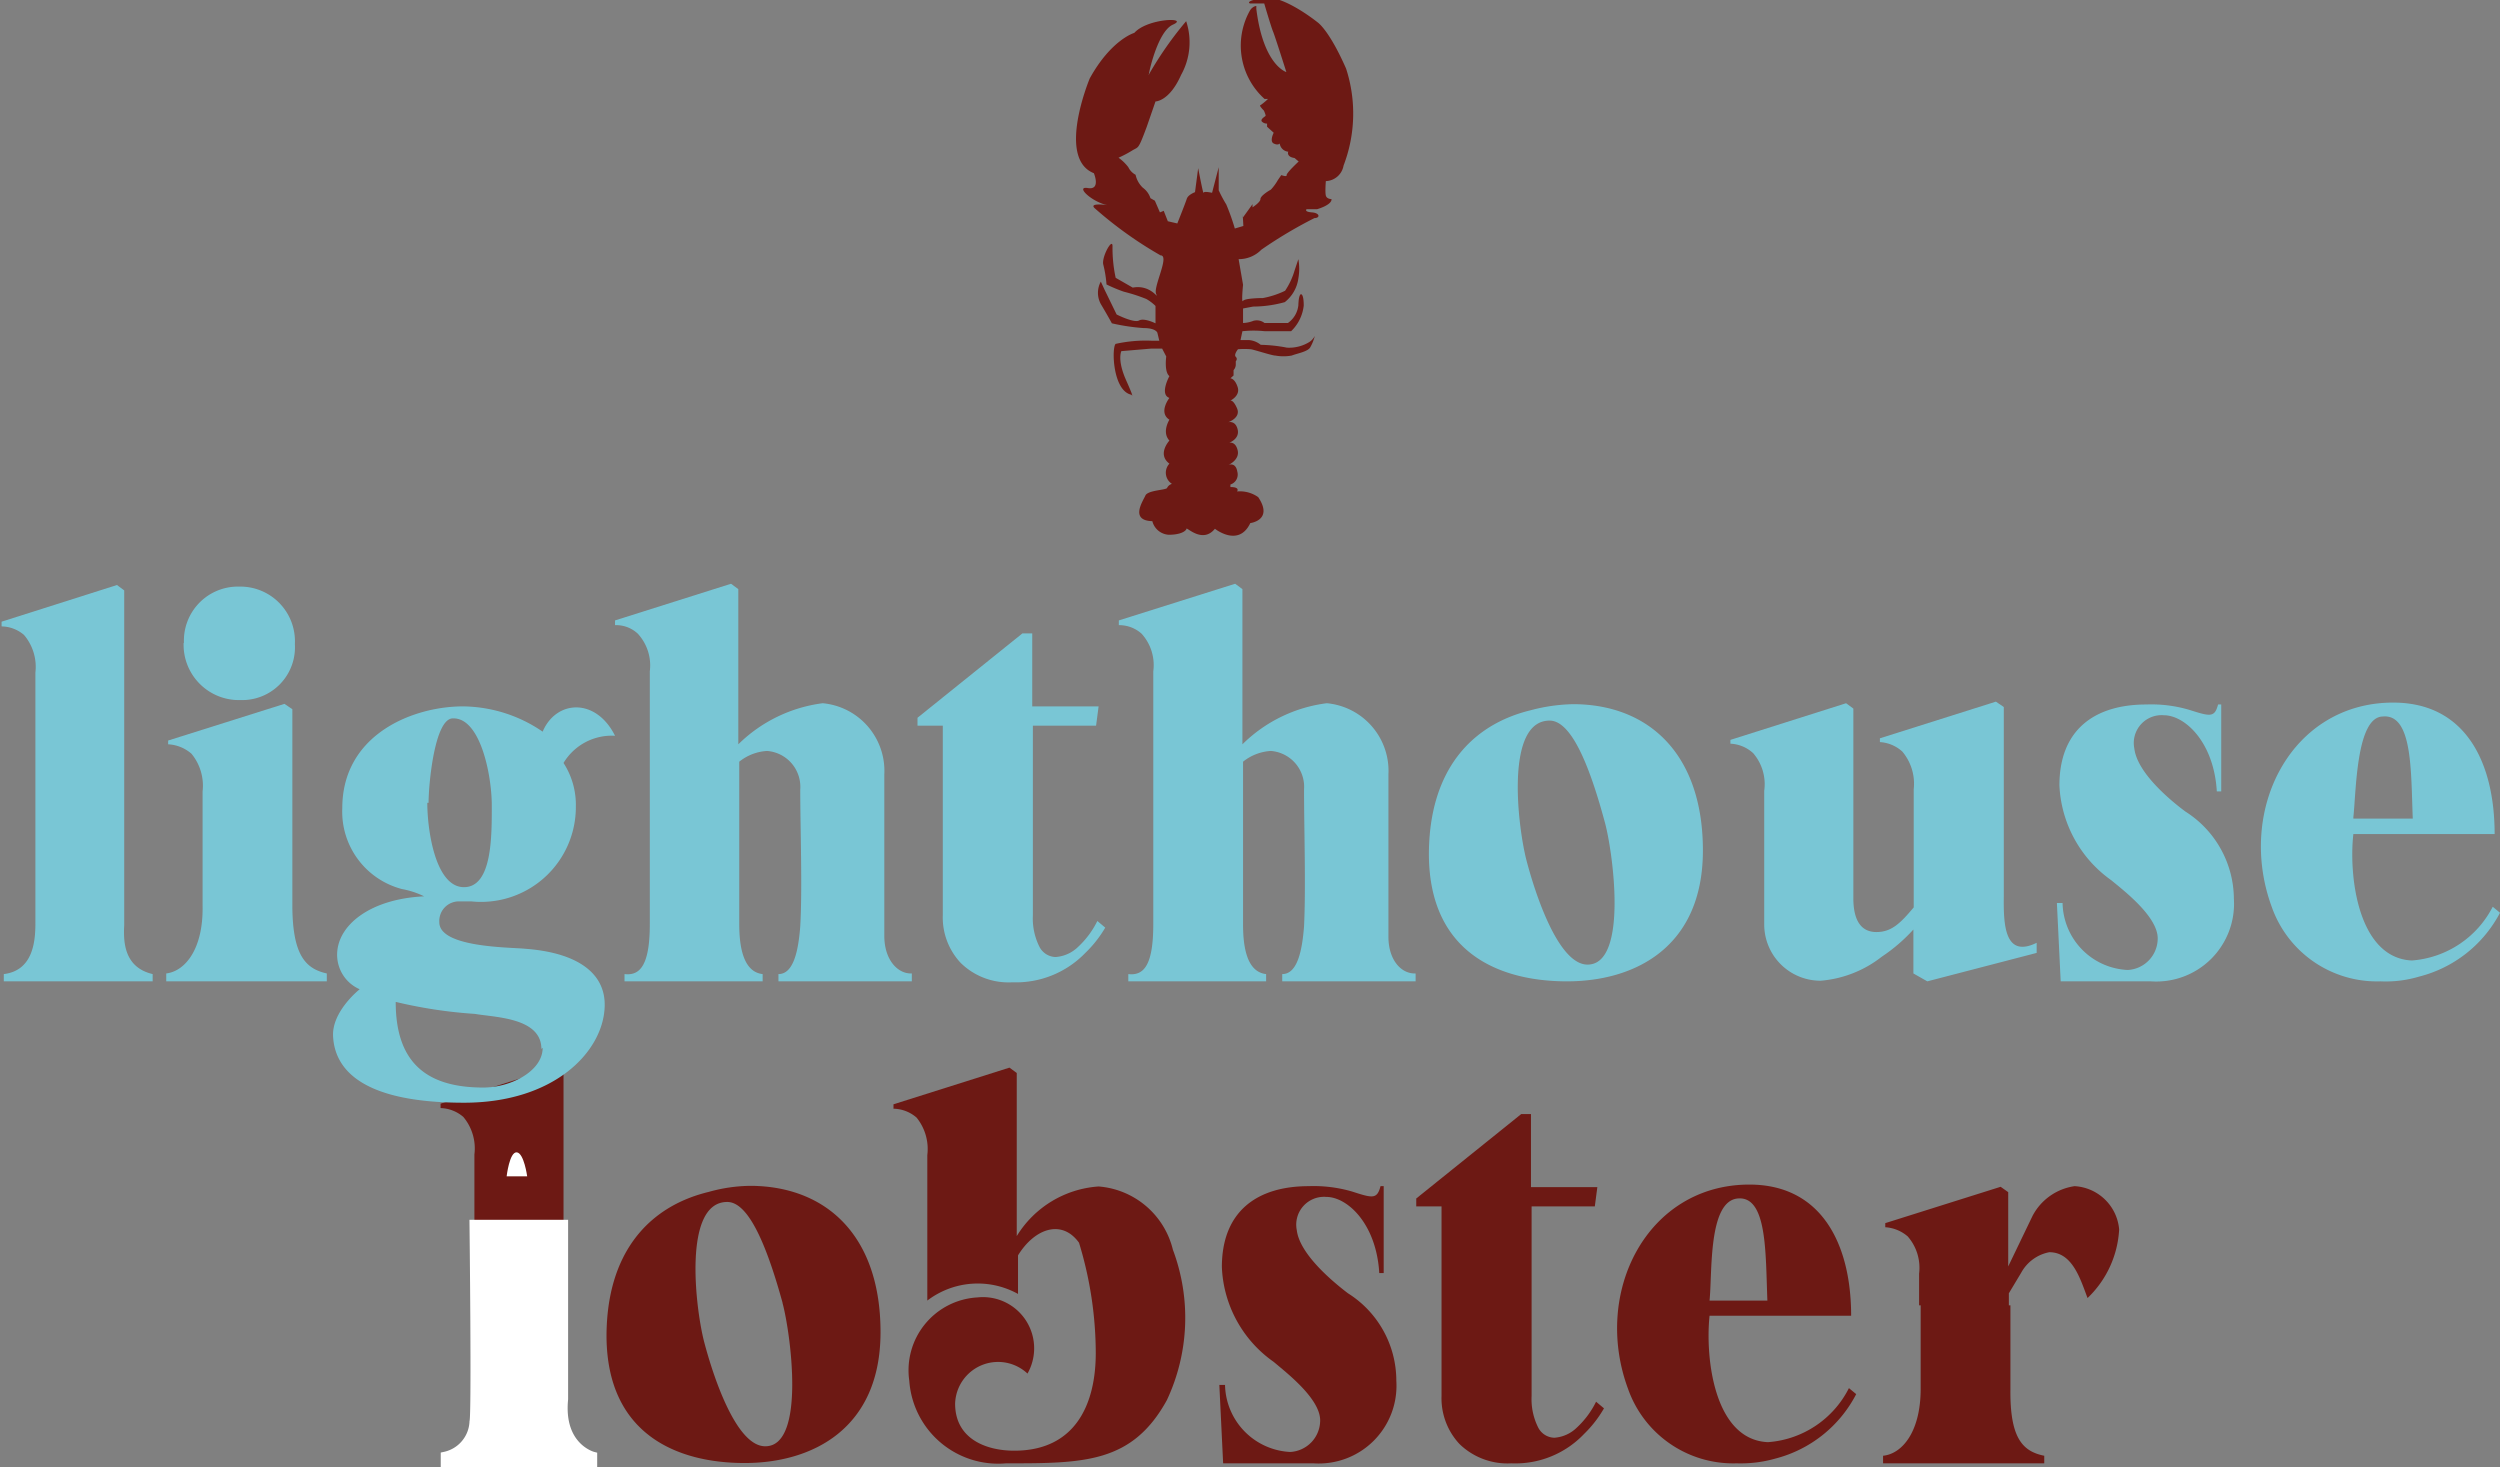 <svg id="Layer_1" data-name="Layer 1" xmlns="http://www.w3.org/2000/svg" viewBox="0 0 79.1 46.42"><rect x="0" y="0" width="79.1" height="46.42" fill="#808080" stroke="none"/><defs><style>.cls-1{fill:#6d1914;}.cls-2{fill:#79c6d5;}.cls-3,.cls-5{fill:#fff;}.cls-3{stroke:#fff;stroke-miterlimit:10;stroke-width:0.25px;}.cls-4{fill:#ead7d6;}</style></defs><path class="cls-1" d="M321.05,176.84a3.55,3.55,0,0,0,.42-.22c.22-.14.19,0,.47-.75l.28-.81s.44,0,.81-.84a2.12,2.12,0,0,0,.16-1.7,11.39,11.39,0,0,0-1.17,1.67c-.08.3.21-1.32.75-1.56s-.8-.21-1.22.26c0,0-.73.21-1.41,1.44,0,0-1.06,2.53.13,3,0,0,.23.54-.19.47s.14.45.62.54c0,0-.63-.09-.39.11a12.49,12.49,0,0,0,2.07,1.48c.3,0-.24,1-.14,1.22s-.15-.31-.74-.2l-.54-.31a4.47,4.47,0,0,1-.1-1c0-.29-.36.36-.29.59a3.73,3.73,0,0,1,.1.62,4.81,4.81,0,0,0,.55.23,5.42,5.42,0,0,1,.71.23,1.4,1.4,0,0,1,.29.22l0,.55s-.36-.18-.52-.09-.71-.19-.71-.19l-.38-.78-.12-.26a.74.74,0,0,0,0,.71c.22.37.35.61.35.61a6.52,6.52,0,0,0,1,.15c.4,0,.44.15.44.15l.06.25h-.25a4.39,4.39,0,0,0-1.13.1c-.13.11-.1,1.49.5,1.61,0,0,.12.19-.17-.46s-.15-.92-.15-.92l.94-.08.35,0,.13.25s-.07.49.1.62c0,0-.32.58,0,.69,0,0-.36.46,0,.69,0,0-.25.39,0,.66,0,0-.4.43,0,.73a.42.42,0,0,0,.08.64.25.25,0,0,0-.15.12c0,.08-.61.07-.69.25s-.5.79.22.81a.57.57,0,0,0,.52.43c.4,0,.55-.13.56-.19s.51.48.9,0c0,0,.75.6,1.12-.18,0,0,.74-.09.25-.82a1,1,0,0,0-.67-.18s.11-.14-.21-.14v-.08a.33.33,0,0,0,.22-.4c-.05-.32-.28-.22-.28-.22s.36-.16.29-.46-.27-.24-.27-.24.34-.12.27-.42-.3-.23-.3-.23.41-.14.28-.44-.22-.24-.22-.24.33-.15.24-.43-.23-.28-.23-.28l.1-.09s0-.05,0-.17a.26.26,0,0,0,.07-.19c0-.1,0-.09,0-.09s.07-.07,0-.14.07-.24.07-.24a2.42,2.42,0,0,1,.4,0c.07,0,.67.2.78.2a1.47,1.47,0,0,0,.52,0c.18-.07.49-.12.58-.25a1.42,1.42,0,0,0,.15-.37.51.51,0,0,1-.17.19,1.22,1.22,0,0,1-.71.18,4.77,4.77,0,0,0-.83-.09.68.68,0,0,0-.37-.15l-.27,0,.06-.28a3.36,3.36,0,0,1,.71,0c.39,0,.83,0,.83,0a1.32,1.32,0,0,0,.4-.81c0-.39-.09-.36-.09-.36s-.07,0-.08.35a.79.79,0,0,1-.33.56l-.74,0a.4.4,0,0,0-.35-.07,1,1,0,0,1-.33.07l0-.46.32-.06a3.79,3.79,0,0,0,1-.14,1.15,1.15,0,0,0,.43-.75,1.73,1.73,0,0,0,0-.61l-.12.36a2.3,2.3,0,0,1-.3.64,2.77,2.77,0,0,1-.7.23s-.57,0-.63.09,0-.51,0-.51l-.14-.81a1,1,0,0,0,.72-.3,14,14,0,0,1,1.68-1c.18,0,.18-.16-.08-.18s-.17-.1-.17-.1l.33,0s.47-.13.46-.32c0,0-.15,0-.18-.11s0-.47,0-.46a.59.59,0,0,0,.56-.49,4.6,4.6,0,0,0,.08-3.07c-.55-1.25-.91-1.47-.91-1.47s-1.09-.88-1.71-.77-.42.18-.42.18l.45,0s.22.75.28.89.42,1.28.42,1.28-.73-.21-.95-2v-.09s-.11,0-.2.14a2.27,2.27,0,0,0,.46,2.8l.11,0a2.07,2.07,0,0,1-.24.2c-.06,0,.11.17.11.17s.07.15.05.17-.18.11-.11.18a.22.22,0,0,0,.16.06v.1l.21.19s-.14.27,0,.34.19,0,.19,0a.3.3,0,0,0,.27.26s-.07.16.2.2l.13.11s-.39.36-.38.43-.17,0-.17,0l-.11.16a1.54,1.54,0,0,1-.22.3c-.09.05-.33.2-.33.3s-.25.26-.25.26v-.1l-.31.43,0-.1L325,179l-.27.08a7.24,7.24,0,0,0-.27-.76,4,4,0,0,1-.24-.45c0-.08,0-.73,0-.73l-.21.81s-.26-.06-.27,0-.17-.78-.17-.78l-.1.76s-.22.08-.26.21-.3.78-.3.78l-.3-.07-.13-.33-.12.05-.16-.37-.14-.08a.66.66,0,0,0-.24-.33.79.79,0,0,1-.23-.41.54.54,0,0,1-.23-.24A1.42,1.42,0,0,0,321.05,176.84Z" transform="translate(-285.66 -171.85)"/><path class="cls-1" d="M304.43,217.91v.24h-4.7v-.24c.9-.1.94-1,.94-1.59v-7.94a1.55,1.55,0,0,0-.35-1.19,1.15,1.15,0,0,0-.72-.28l0-.14,3.66-1.16.23.17v10.6C303.51,216.93,303.55,217.7,304.43,217.91Z" transform="translate(-285.66 -171.85)"/><path class="cls-1" d="M313.52,214c0,3.06-2.16,4.14-4.3,4.14s-4.35-.91-4.37-4c0-2.65,1.33-4.12,3.24-4.58a5,5,0,0,1,1.34-.19C311.8,209.39,313.52,210.94,313.52,214Zm-3.1-.93c-.55-2-1.12-3.19-1.75-3.19-1.42,0-1,3.4-.73,4.43s1,3.3,1.93,3.3C311.17,217.62,310.67,214,310.42,213.08Z" transform="translate(-285.66 -171.85)"/><path class="cls-1" d="M322.58,216.15c-1.1,2-2.63,2-5.09,2a2.82,2.82,0,0,1-3.06-2.61,2.31,2.31,0,0,1,2.16-2.64,1.62,1.62,0,0,1,1.58,2.41,1.36,1.36,0,0,0-2.29.95c0,1.13,1,1.49,1.87,1.49,1.95,0,2.58-1.49,2.58-3.09a12,12,0,0,0-.53-3.49c-.54-.75-1.4-.46-1.93.4v1.22A2.63,2.63,0,0,0,315,213v-4.6a1.58,1.58,0,0,0-.34-1.19,1.14,1.14,0,0,0-.73-.28l0-.14,3.67-1.16.23.17v5.16a3.3,3.3,0,0,1,2.59-1.57,2.63,2.63,0,0,1,2.35,2A6.13,6.13,0,0,1,322.58,216.15Z" transform="translate(-285.66 -171.85)"/><path class="cls-1" d="M329.84,215.54a2.46,2.46,0,0,1-2.62,2.61h-2.86l-.12-2.48h.18a2.17,2.17,0,0,0,2.06,2.12,1,1,0,0,0,.95-1c0-.69-1.07-1.51-1.47-1.85a3.85,3.85,0,0,1-1.64-3c0-1.76,1.11-2.56,2.75-2.56a4.33,4.33,0,0,1,1.37.17c.65.21.79.25.9-.17h.1v2.75h-.14c-.09-1.55-1-2.41-1.68-2.41a.88.88,0,0,0-.93,1.05c.09.77,1.16,1.65,1.62,2A3.27,3.27,0,0,1,329.84,215.54Z" transform="translate(-285.66 -171.85)"/><path class="cls-1" d="M335.78,217.22a3,3,0,0,1-2.3.93,2.18,2.18,0,0,1-1.64-.61,2.12,2.12,0,0,1-.57-1.52v-6h-.8v-.25l3.32-2.67h.31v2.31h2.1l-.08.61h-2v6a2,2,0,0,0,.21,1,.59.59,0,0,0,.51.32,1.13,1.13,0,0,0,.71-.32,2.79,2.79,0,0,0,.61-.82l.25.21A3.7,3.7,0,0,1,335.78,217.22Z" transform="translate(-285.66 -171.85)"/><path class="cls-1" d="M341.83,218a4,4,0,0,1-1.22.15,3.53,3.53,0,0,1-3.44-2.36c-1.13-3.06.61-6.46,3.84-6.46,2.29,0,3.22,1.89,3.22,4.15h-4.48c-.14,1.35.15,3.93,1.85,4a3.12,3.12,0,0,0,2.56-1.71l.23.19A4,4,0,0,1,341.83,218Zm-2.08-5h1.83c-.06-1.49,0-3.32-.94-3.23S339.84,212.14,339.75,213Z" transform="translate(-285.66 -171.85)"/><path class="cls-1" d="M350.34,217.91v.24h-5.1v-.24c.6-.06,1.19-.75,1.19-2.12l0-1.51v-1.13h2.84v2.64C349.25,217.33,349.64,217.77,350.34,217.91Zm2.37-7.16a3.24,3.24,0,0,1-1,2.17c-.23-.61-.48-1.45-1.21-1.45a1.29,1.29,0,0,0-.89.65l-.39.65v.38h-2.84v-1a1.51,1.51,0,0,0-.36-1.18,1.2,1.2,0,0,0-.71-.29l0-.13,3.65-1.15.24.17v2.35l.77-1.6a1.79,1.79,0,0,1,1.33-.94A1.5,1.5,0,0,1,352.71,210.75Z" transform="translate(-285.66 -171.85)"/><path class="cls-2" d="M290.49,202.67v.23h-4.71v-.23c.91-.11,1-1,1-1.6v-7.94a1.56,1.56,0,0,0-.36-1.19,1.11,1.11,0,0,0-.71-.27l0-.15,3.65-1.16.23.17v10.6C289.56,201.68,289.6,202.46,290.49,202.67Z" transform="translate(-285.66 -171.85)"/><path class="cls-2" d="M296,202.65v.25h-5.08v-.25c.59-.07,1.17-.76,1.15-2.12v-3.64a1.59,1.59,0,0,0-.35-1.19,1.21,1.21,0,0,0-.74-.3l0-.12,3.68-1.16.25.17v6.24C294.92,202.06,295.32,202.5,296,202.65Zm-4.52-10.46a1.71,1.71,0,0,1,1.75-1.78,1.73,1.73,0,0,1,1.76,1.82,1.67,1.67,0,0,1-1.72,1.77A1.75,1.75,0,0,1,291.47,192.19Z" transform="translate(-285.66 -171.85)"/><path class="cls-2" d="M304.79,203.74c-.07,1.4-1.6,3-4.45,3-3.28,0-4.08-1.09-4.14-2.08-.06-.8.84-1.51.84-1.51a1.19,1.19,0,0,1-.71-1.18c.06-.88,1.07-1.68,2.75-1.76a2.69,2.69,0,0,0-.7-.23,2.53,2.53,0,0,1-1.89-2.56c0-2.33,2.23-3.22,3.82-3.22a4.53,4.53,0,0,1,2.52.8c.42-1,1.68-1.09,2.29.13a1.78,1.78,0,0,0-1.63.86,2.44,2.44,0,0,1,.39,1.38,3,3,0,0,1-3.31,3h-.38a.62.62,0,0,0-.63.66c0,.81,2.27.79,2.73.84C304,202,304.85,202.69,304.79,203.74Zm-2,1.3c0-1-1.49-1-2.1-1.11a14.9,14.9,0,0,1-2.51-.38c0,1.85.9,2.71,2.77,2.71C301.81,206.26,302.83,205.75,302.83,205Zm-3.61-7.79c0,.88.26,2.67,1.16,2.67s.88-1.64.88-2.59-.36-2.79-1.24-2.75C299.41,194.6,299.22,196.66,299.22,197.25Z" transform="translate(-285.66 -171.85)"/><path class="cls-2" d="M314.51,202.65v.25h-4.22v-.23c.48,0,.63-.74.69-1.51.07-1.22,0-3.09,0-4.33a1.14,1.14,0,0,0-1.05-1.22,1.55,1.55,0,0,0-.88.34v5.14c0,.67.11,1.51.74,1.58v.23h-4.37v-.23c.5.06.8-.3.8-1.58v-8a1.48,1.48,0,0,0-.38-1.19,1,1,0,0,0-.72-.27l0-.15,3.67-1.16.23.17v4.91a4.65,4.65,0,0,1,2.67-1.3,2.15,2.15,0,0,1,1.95,2.25c0,1.66,0,3.46,0,5.14C313.65,202.23,314.07,202.67,314.51,202.65Z" transform="translate(-285.66 -171.85)"/><path class="cls-2" d="M320,202a3.05,3.05,0,0,1-2.31.93,2.16,2.16,0,0,1-1.63-.61,2.1,2.1,0,0,1-.57-1.51v-6h-.8v-.25l3.32-2.67h.31v2.31h2.1l-.08.61h-2v6a2,2,0,0,0,.21,1,.59.59,0,0,0,.51.32,1.13,1.13,0,0,0,.71-.32,2.79,2.79,0,0,0,.61-.82l.25.21A3.7,3.7,0,0,1,320,202Z" transform="translate(-285.66 -171.85)"/><path class="cls-2" d="M330.45,202.65v.25h-4.22v-.23c.48,0,.63-.74.69-1.51.06-1.22,0-3.09,0-4.33a1.14,1.14,0,0,0-1.05-1.22,1.55,1.55,0,0,0-.88.34v5.14c0,.67.1,1.51.73,1.58v.23h-4.36v-.23c.5.06.79-.3.79-1.58v-8a1.48,1.48,0,0,0-.37-1.19,1.06,1.06,0,0,0-.72-.27l0-.15,3.68-1.16.23.17v4.91a4.62,4.62,0,0,1,2.67-1.3,2.15,2.15,0,0,1,1.95,2.25c0,1.66,0,3.46,0,5.14C329.59,202.23,330,202.67,330.45,202.65Z" transform="translate(-285.66 -171.85)"/><path class="cls-2" d="M339.54,198.76c0,3.07-2.16,4.14-4.3,4.14s-4.35-.9-4.37-4c0-2.65,1.32-4.12,3.23-4.58a5.55,5.55,0,0,1,1.35-.19C337.82,194.14,339.54,195.7,339.54,198.76Zm-3.11-.92c-.54-2-1.11-3.19-1.74-3.19-1.43,0-1,3.4-.73,4.43s1,3.29,1.93,3.29C337.19,202.37,336.69,198.76,336.43,197.84Z" transform="translate(-285.66 -171.85)"/><path class="cls-2" d="M350.1,201.68V202l-3.46.9-.44-.25v-1.39a5.37,5.37,0,0,1-1,.86,3.61,3.61,0,0,1-1.93.76,1.78,1.78,0,0,1-1.79-1.77l0-4.24a1.5,1.5,0,0,0-.35-1.19,1.14,1.14,0,0,0-.72-.3l0-.12,3.66-1.16.23.17v6c0,.71.25,1.07.73,1.07s.76-.28,1.18-.78v-3.74a1.58,1.58,0,0,0-.36-1.19,1.16,1.16,0,0,0-.71-.3v-.12l3.67-1.16.25.17v6C349.05,201.09,349.08,202.18,350.1,201.68Z" transform="translate(-285.66 -171.85)"/><path class="cls-2" d="M356.34,200.29a2.46,2.46,0,0,1-2.62,2.61h-2.86l-.12-2.48h.18a2.16,2.16,0,0,0,2.06,2.12,1,1,0,0,0,.95-1c0-.69-1.07-1.51-1.47-1.84a3.89,3.89,0,0,1-1.64-3c0-1.76,1.11-2.56,2.75-2.56a4.23,4.23,0,0,1,1.36.17c.66.21.8.25.91-.17h.1v2.75h-.14c-.09-1.55-1-2.41-1.68-2.41a.88.88,0,0,0-.93,1.05c.09.78,1.16,1.66,1.62,2A3.29,3.29,0,0,1,356.34,200.29Z" transform="translate(-285.66 -171.85)"/><path class="cls-2" d="M362.2,202.75a3.68,3.68,0,0,1-1.22.15,3.53,3.53,0,0,1-3.44-2.35c-1.13-3.07.61-6.47,3.84-6.47,2.29,0,3.21,1.89,3.21,4.16h-4.47c-.15,1.34.15,3.92,1.85,4a3.14,3.14,0,0,0,2.56-1.7l.23.19A4,4,0,0,1,362.2,202.75Zm-2.08-5H362c-.06-1.49,0-3.32-.95-3.23C360.21,194.54,360.21,196.89,360.12,197.71Z" transform="translate(-285.66 -171.85)"/><path class="cls-3" d="M300.64,210.57s.07,6.05,0,6.26a1.15,1.15,0,0,1-.91,1.08v.24h4.7v-.24s-1.07-.27-.92-1.79l0-5.55Z" transform="translate(-285.66 -171.85)"/><path class="cls-4" d="M299.15,214.58" transform="translate(-285.66 -171.85)"/><path class="cls-5" d="M301.69,209.07h.65s-.1-.74-.33-.76S301.69,209.07,301.69,209.07Z" transform="translate(-285.66 -171.85)"/></svg>